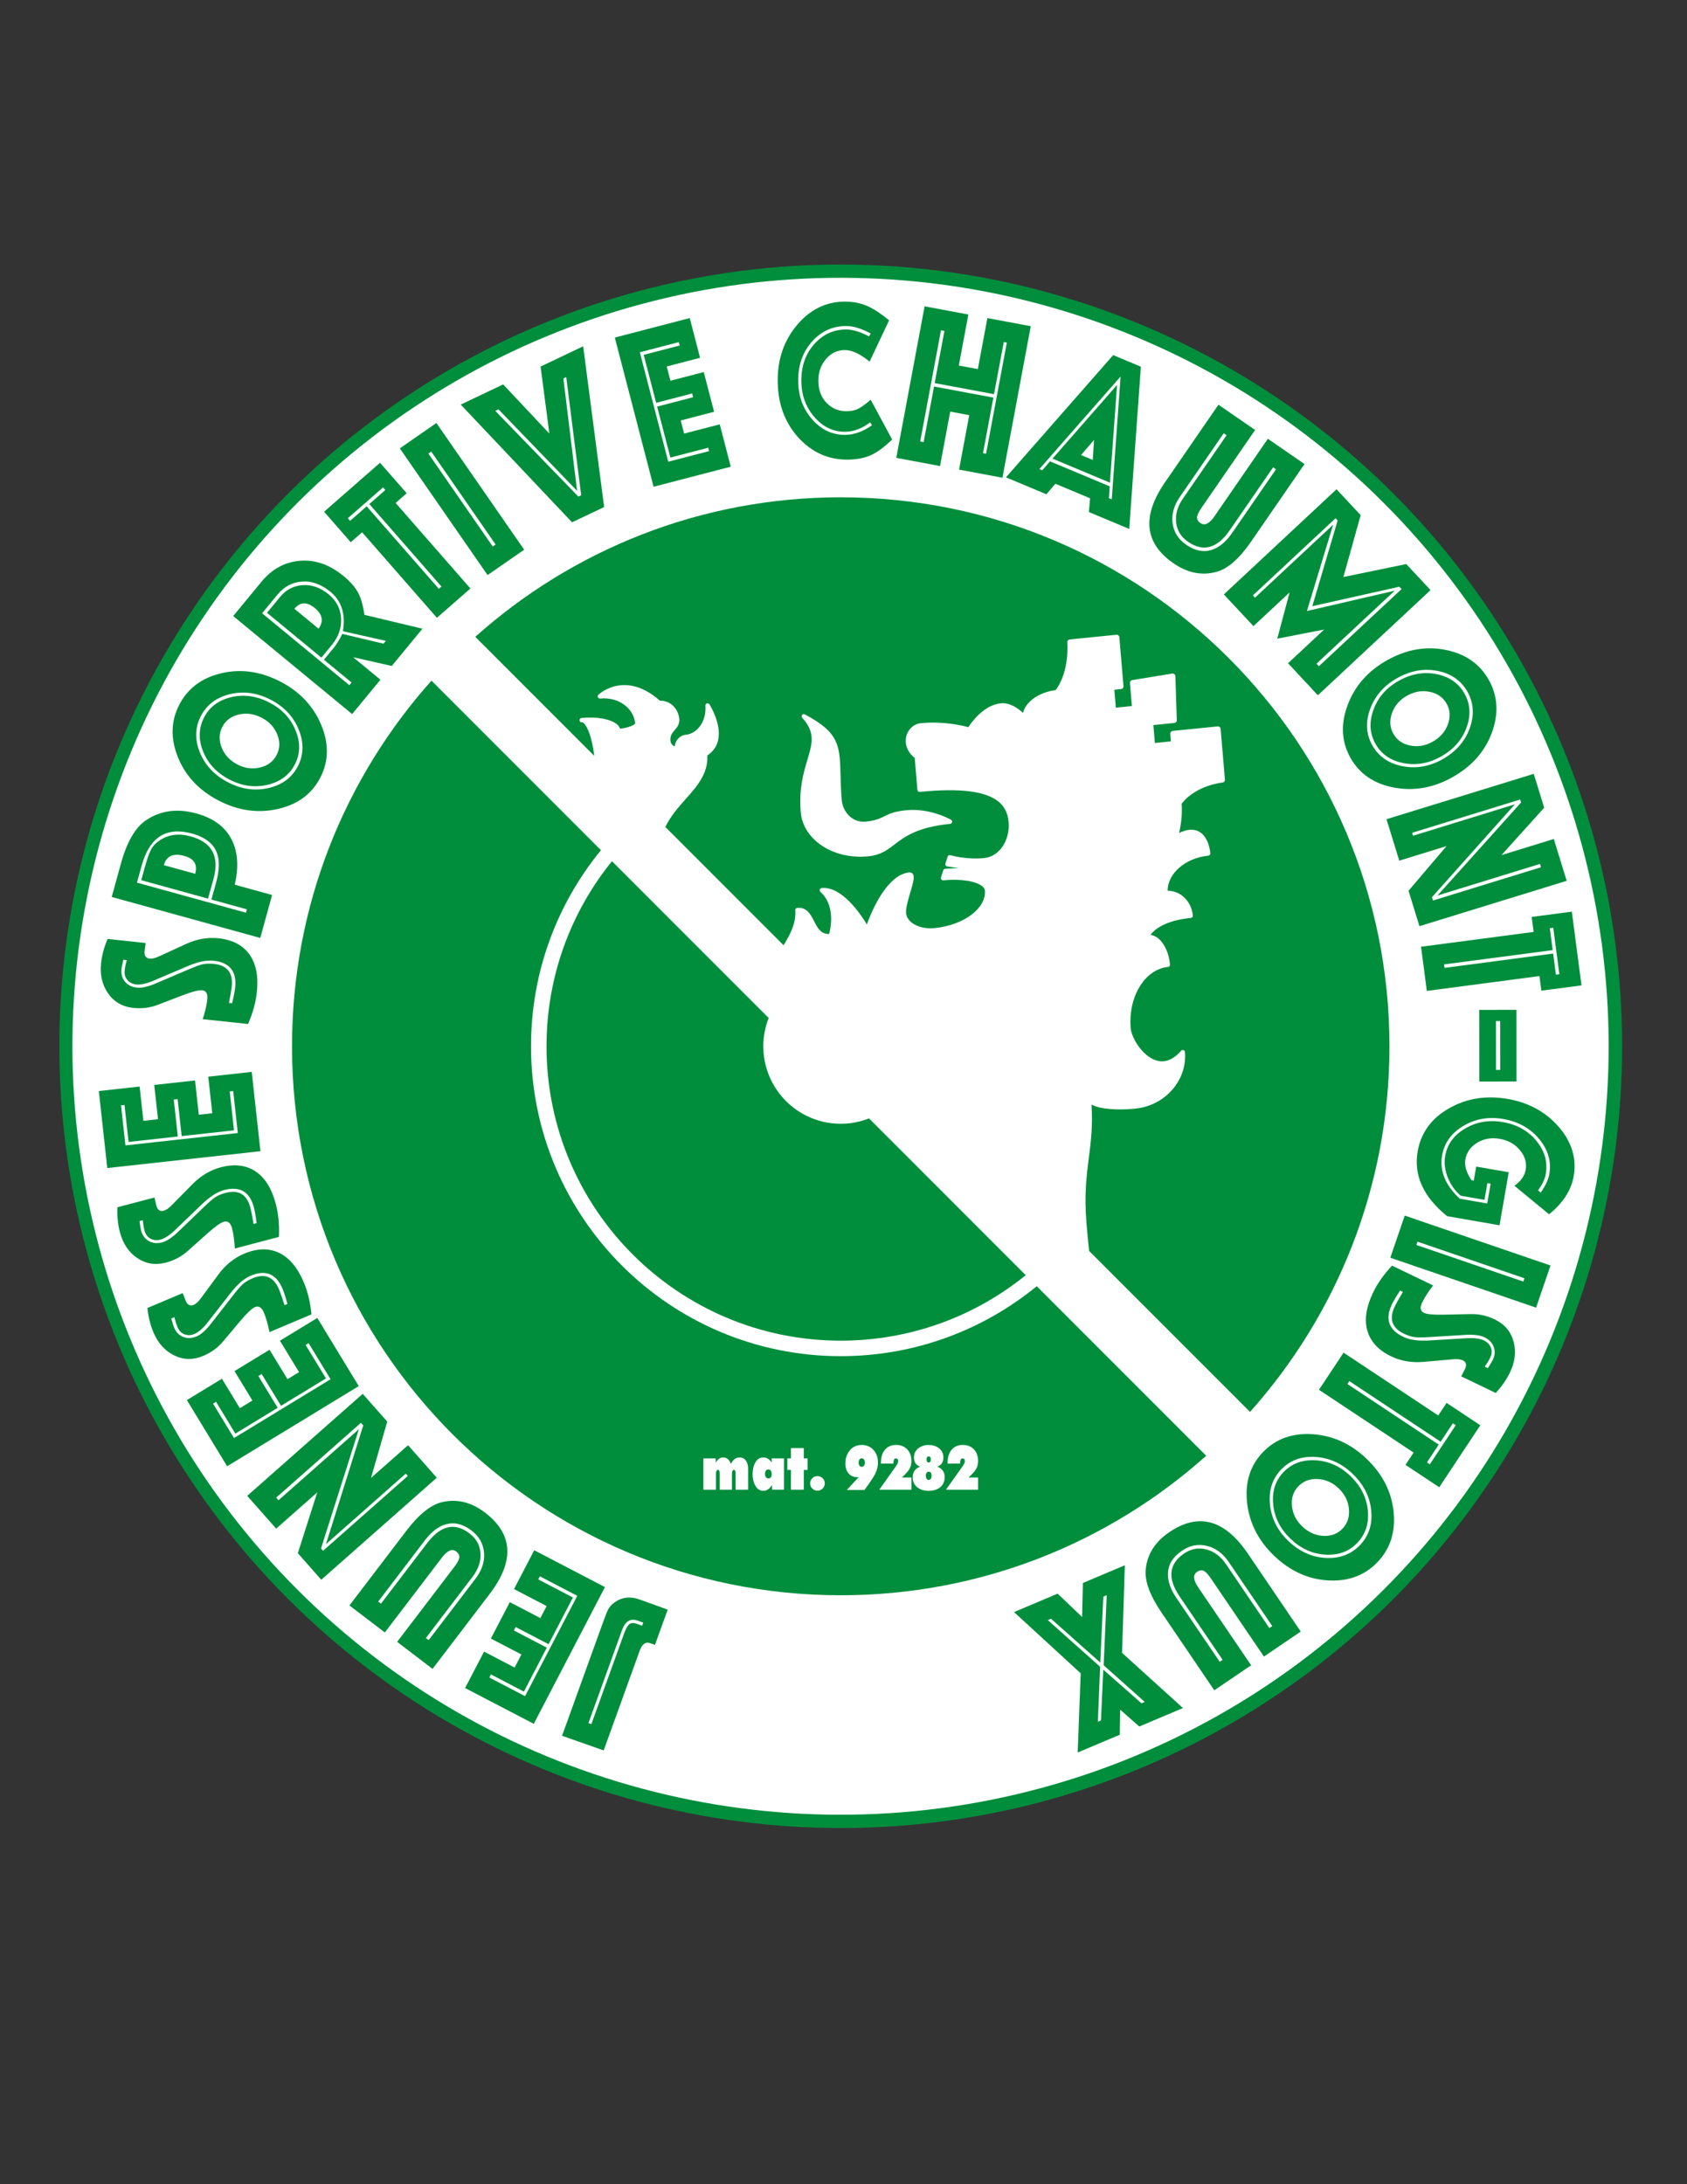 <?xml version="1.0" encoding="iso-8859-1"?>
<!-- Generator: Adobe Illustrator 24.0.1, SVG Export Plug-In . SVG Version: 6.00 Build 0)  -->
<svg version="1.1" id="Layer_1" xmlns="http://www.w3.org/2000/svg" xmlns:xlink="http://www.w3.org/1999/xlink" x="0px" y="0px"
	 viewBox="0 0 612 792" style="enable-background:new 0 0 612 792;" xml:space="preserve">
<rect x="0" y="0" width="612" height="792" fill="#333333" stroke="none"/>
<circle style="fill:#008E3C;" cx="305" cy="379.39" r="283.465"/>
<ellipse transform="matrix(0.707 -0.707 0.707 0.707 -178.937 326.788)" style="fill:#FFFFFF;" cx="305" cy="379.39" rx="278.687" ry="278.687"/>
<path style="fill:#008E3C;" d="M232.041,579.986l10.18,3.677l-4.619,12.788l-1.696-0.613c-1.686-0.609-2.961,0.276-3.822,2.66
	l-13.08,36.213l-15.107-5.308l14.247-39.439c1.218-3.375,2-5.409,2.341-6.102c0.571-1.128,1.386-2.073,2.445-2.835
	C225.651,579.123,228.689,578.776,232.041,579.986z M231.02,588.807l1.923,0.695l0.407-1.127l-1.95-0.704
	c-2.662-0.963-4.579,0.177-5.75,3.419l-12.177,33.71l1.057,0.382l11.847-32.797c0.643-1.78,1.27-2.911,1.882-3.396
	C228.899,588.432,229.818,588.373,231.02,588.807z"/>
<path style="fill:#008E3C;" d="M219.461,575.491l-25.824,49.576l-24.913-12.978l6.878-13.203l11.087,5.774l2.465-4.733
	l-11.086-5.774l6.878-13.203l11.086,5.775l2.27-4.359l-11.833-6.164l7.332-14.076L219.461,575.491z M177.519,608.278l12.955,6.748
	l18.946-36.372l-13.577-7.073l-0.584,1.122l12.581,6.554l-8.824,16.94l-11.958-6.229l-0.649,1.246l11.958,6.229l-8.305,15.944
	l-11.958-6.229L177.519,608.278z"/>
<path style="fill:#008E3C;" d="M177.64,577.976l-20.724,27.166l-12.842-9.796l20.727-27.17c1.069-1.403,1.669-2.476,1.795-3.215
	c0.186-0.888-0.174-1.676-1.074-2.363c-1.488-1.135-3.218-0.412-5.188,2.17l-20.727,27.17l-12.842-9.795l20.724-27.167
	c4.512-5.915,8.819-9.351,12.916-10.308c5.396-1.256,10.584,0.02,15.569,3.822C186.155,556.257,186.71,566.084,177.64,577.976z
	 M171.49,571.678l-16.983,22.264l1.005,0.767l17.001-22.286c2.292-3.004,3.32-6.104,3.087-9.299
	c-0.239-3.299-1.77-6.023-4.593-8.176c-3.03-2.313-6.063-3.068-9.098-2.268c-2.754,0.724-5.324,2.646-7.71,5.772l-17,22.287
	l1.005,0.767l16.774-21.99c4.888-6.408,10.004-7.574,15.343-3.501c2.473,1.886,3.8,4.292,3.982,7.222S173.549,568.98,171.49,571.678
	z"/>
<path style="fill:#008E3C;" d="M148.042,524.038l10.411,11.792l-41.904,36.997l-8.504-9.632l7.044-22.054l-14.9,13.154
	l-10.504-11.897l41.904-36.996l8.895,10.076l-5.888,20.43L148.042,524.038z M116.459,561.477l0.743,0.842l30.744-27.143
	l-0.743-0.842l-28.957,25.586l13.525-43.064l-0.836-0.946l-30.744,27.143l0.837,0.947l29.179-25.773L116.459,561.477z"/>
<path style="fill:#008E3C;" d="M130.147,502.608l-47.75,29.062l-14.604-23.995l12.718-7.74l6.499,10.679l4.559-2.775l-6.499-10.678
	l12.718-7.74l6.499,10.678l4.199-2.556l-6.938-11.397l13.558-8.252L130.147,502.608z M77.292,508.965l7.595,12.478l35.032-21.322
	l-7.96-13.077l-1.079,0.657l7.375,12.117l-16.316,9.932l-7.011-11.519l-1.199,0.73l7.01,11.518l-15.356,9.348l-7.011-11.519
	L77.292,508.965z"/>
<path style="fill:#008E3C;" d="M112.992,476.597l-15.231,6.433c-0.578-2.887-1.256-5.247-2.029-7.081
	c-0.8-1.893-1.882-2.55-3.249-1.973c-1.13,0.478-2.932,2.19-5.409,5.133l-6.184,7.348c-1.906,2.254-4.298,3.987-7.172,5.201
	c-3.651,1.541-7.181,1.471-10.583-0.212c-3.331-1.643-5.827-4.429-7.487-8.361c-1.118-2.648-1.842-5.581-2.175-8.796l12.803-5.406
	c0.325,0.771,0.688,1.691,1.084,2.766c0.65,1.54,1.625,2.036,2.919,1.49c0.825-0.349,1.704-1.16,2.636-2.436l6.352-8.611
	c2.563-3.464,5.656-5.961,9.283-7.493c4.686-1.978,8.898-2.09,12.637-0.333c3.738,1.757,6.748,5.336,9.027,10.733
	C111.653,468.41,112.579,472.279,112.992,476.597z M91.571,463.536c4.506-1.902,7.724-0.569,9.652,4
	c0.506,1.198,1.173,3.103,1.997,5.717l1.058-0.447c-0.669-2.442-1.267-4.279-1.789-5.517c-2.289-5.422-6.146-6.988-11.569-4.697
	c-2.381,1.005-4.798,3.085-7.245,6.236l-8.142,10.432c-1.801,2.314-3.457,3.79-4.968,4.428c-1.249,0.527-2.449,0.579-3.6,0.156
	c-1.151-0.425-2-1.276-2.543-2.563c-0.49-1.162-0.866-2.386-1.132-3.669l-1.177,0.497c0.537,1.803,0.89,2.902,1.059,3.303
	c0.677,1.602,1.743,2.71,3.196,3.321c1.526,0.653,3.187,0.602,4.979-0.157c1.629-0.688,3.44-2.321,5.434-4.907l7.869-10.102
	c1.425-1.825,2.52-3.088,3.279-3.787C88.895,464.902,90.107,464.154,91.571,463.536z"/>
<path style="fill:#008E3C;" d="M101.178,448.517l-15.991,4.199c-0.161-2.939-0.496-5.372-1.002-7.296
	c-0.521-1.987-1.5-2.793-2.935-2.416c-1.187,0.313-3.214,1.75-6.085,4.311l-7.166,6.393c-2.208,1.959-4.821,3.335-7.84,4.128
	c-3.833,1.006-7.316,0.435-10.445-1.716c-3.063-2.101-5.137-5.213-6.221-9.341c-0.73-2.781-1.029-5.786-0.902-9.017l13.442-3.53
	c0.213,0.81,0.44,1.772,0.68,2.892c0.425,1.618,1.318,2.247,2.677,1.891c0.866-0.227,1.852-0.905,2.955-2.034l7.513-7.62
	c3.03-3.065,6.447-5.096,10.255-6.097c4.92-1.292,9.105-0.802,12.556,1.468c3.45,2.271,5.921,6.241,7.408,11.909
	C101.018,440.223,101.383,444.184,101.178,448.517z M81.833,432.541c4.731-1.242,7.727,0.535,8.985,5.333
	c0.331,1.258,0.719,3.238,1.163,5.942l1.111-0.292c-0.315-2.513-0.645-4.415-0.986-5.715c-1.495-5.692-5.089-7.791-10.783-6.296
	c-2.501,0.656-5.188,2.371-8.059,5.143l-9.544,9.167c-2.111,2.034-3.961,3.26-5.547,3.676c-1.312,0.345-2.506,0.225-3.586-0.358
	c-1.078-0.583-1.797-1.548-2.151-2.897c-0.32-1.221-0.519-2.483-0.599-3.793l-1.235,0.325c0.275,1.86,0.468,2.998,0.578,3.419
	c0.441,1.683,1.34,2.932,2.691,3.742c1.418,0.865,3.067,1.048,4.95,0.555c1.711-0.45,3.736-1.81,6.077-4.085l9.227-8.881
	c1.67-1.603,2.933-2.698,3.784-3.282C78.989,433.513,80.297,432.944,81.833,432.541z"/>
<path style="fill:#008E3C;" d="M94.483,417.431l-55.564,6.107l-3.069-27.922l14.799-1.628l1.366,12.426l5.305-0.583l-1.366-12.425
	l14.799-1.626l1.365,12.424l4.887-0.536l-1.458-13.263l15.776-1.734L94.483,417.431z M43.909,400.806l1.596,14.52l40.766-4.48
	l-1.673-15.218l-1.256,0.138l1.55,14.102l-18.987,2.086l-1.473-13.402l-1.396,0.153l1.473,13.402l-17.87,1.964l-1.473-13.401
	L43.909,400.806z"/>
<path style="fill:#008E3C;" d="M89.988,371.307l-16.44-1.747c0.893-2.805,1.442-5.199,1.652-7.178
	c0.218-2.043-0.412-3.143-1.887-3.3c-1.22-0.129-3.626,0.496-7.22,1.872l-8.967,3.434c-2.76,1.049-5.691,1.407-8.795,1.077
	c-3.94-0.419-6.994-2.188-9.156-5.31c-2.119-3.05-2.954-6.696-2.502-10.941c0.304-2.858,1.09-5.773,2.355-8.749l13.82,1.47
	c-0.089,0.831-0.218,1.813-0.391,2.944c-0.177,1.663,0.436,2.568,1.831,2.718c0.891,0.094,2.054-0.19,3.486-0.855l9.726-4.458
	c3.92-1.79,7.836-2.478,11.75-2.061c5.059,0.538,8.798,2.48,11.219,5.827c2.42,3.347,3.32,7.935,2.701,13.763
	C92.781,363.496,91.719,367.329,89.988,371.307z M77.571,349.507c4.864,0.518,7.032,3.241,6.509,8.174
	c-0.138,1.294-0.478,3.283-1.021,5.969l1.142,0.121c0.598-2.461,0.965-4.358,1.106-5.692c0.622-5.854-1.993-9.091-7.848-9.713
	c-2.571-0.273-5.692,0.377-9.359,1.949l-12.176,5.185c-2.695,1.152-4.858,1.642-6.489,1.469c-1.349-0.144-2.424-0.679-3.226-1.607
	c-0.802-0.928-1.131-2.085-0.983-3.473c0.133-1.254,0.396-2.507,0.785-3.758l-1.27-0.136c-0.403,1.838-0.627,2.97-0.673,3.402
	c-0.184,1.73,0.212,3.216,1.188,4.454c1.02,1.311,2.497,2.068,4.433,2.273c1.759,0.188,4.135-0.365,7.13-1.662l11.776-5.029
	c2.132-0.907,3.7-1.482,4.704-1.727C74.567,349.406,75.991,349.339,77.571,349.507z"/>
<path style="fill:#008E3C;" d="M98.71,324.538l-4.295,15.57l-53.886-14.865l3.346-12.13c2.174-7.879,5.233-13.126,9.177-15.745
	c5.254-3.499,11.332-4.299,18.235-2.395c6.311,1.74,10.615,5.009,12.913,9.8c2.102,4.353,2.427,9.697,0.971,16.03L98.71,324.538z
	 M89.219,330.953l0.336-1.218l-12.862-3.549l1.673-6.061c1.27-4.606,1.347-8.302,0.232-11.089c-1.307-3.243-4.277-5.505-8.915-6.784
	c-9.346-2.579-15.445,1.295-18.294,11.619l-1.703,6.175L89.219,330.953z M75.475,325.85l-24.235-6.685l1.277-4.629
	c0.867-3.148,1.649-5.357,2.346-6.624c0.647-1.191,1.64-2.23,2.973-3.118c3.216-2.209,6.998-2.714,11.346-1.515
	c7.757,2.141,10.514,7.271,8.273,15.396L75.475,325.85z M70.819,316.845c0.922-3.339-0.382-5.496-3.915-6.472
	c-4.049-1.117-6.537-0.004-7.458,3.334L70.819,316.845z"/>
<path style="fill:#008E3C;" d="M65.038,255.534c3.075-5.947,8.17-9.754,15.282-11.421c7.113-1.663,14.239-0.652,21.377,3.038
	c7.026,3.633,11.966,8.858,14.821,15.677c2.858,6.821,2.747,13.204-0.328,19.151c-3.075,5.95-8.216,9.737-15.426,11.364
	c-7.208,1.629-14.335,0.62-21.384-3.024c-7.14-3.69-12.08-8.928-14.825-15.713C61.813,267.822,61.973,261.465,65.038,255.534z
	 M82.776,283.695c4.832,2.498,9.72,3.179,14.664,2.039c4.943-1.137,8.482-3.772,10.618-7.904c2.126-4.111,2.232-8.527,0.317-13.248
	c-1.915-4.721-5.288-8.332-10.12-10.83c-4.943-2.556-9.879-3.24-14.805-2.057c-4.923,1.186-8.449,3.834-10.575,7.945
	c-2.137,4.133-2.256,8.535-0.36,13.209C74.411,277.525,77.832,281.139,82.776,283.695z M74.036,260.149
	c1.977-3.823,5.266-6.275,9.867-7.359c4.602-1.083,9.215-0.43,13.839,1.961c4.532,2.343,7.697,5.711,9.498,10.103
	c1.8,4.395,1.71,8.501-0.267,12.324c-1.986,3.842-5.295,6.309-9.93,7.398c-4.636,1.092-9.218,0.465-13.75-1.879
	c-4.624-2.39-7.822-5.78-9.595-10.17C71.928,268.138,72.04,264.011,74.036,260.149z M100.362,273.757
	c1.211-2.344,1.282-4.831,0.208-7.467c-1.072-2.635-2.95-4.646-5.634-6.032c-2.771-1.434-5.546-1.82-8.322-1.163
	c-2.775,0.657-4.764,2.147-5.965,4.471c-1.212,2.346-1.289,4.851-0.231,7.515c1.06,2.664,2.975,4.712,5.747,6.145
	c2.66,1.376,5.387,1.733,8.177,1.071C97.135,277.635,99.14,276.122,100.362,273.757z"/>
<path style="fill:#008E3C;" d="M138.015,246.467l-10.271,12.465l-43.142-35.545l10.271-12.465c3.67-4.455,8.162-6.967,13.475-7.54
	c5.695-0.591,11.151,1.26,16.364,5.556c2.47,2.034,4.262,4.128,5.373,6.278c0.932,1.89,1.642,4.467,2.137,7.733l21.033,5.021
	l-11.135,13.515l-14.005-3.174L138.015,246.467z M100.618,215.654l-5.537,6.721l31.651,26.079l0.804-0.976l-10.023-8.259
	l3.707-4.498c0.892-1.083,1.88-2.703,2.96-4.863l14.95,3.549l0.844-1.025l-15.572-3.5c1.031-6.187-0.474-10.945-4.513-14.273
	c-3.389-2.793-6.903-4.028-10.541-3.707C105.904,211.189,102.993,212.771,100.618,215.654z M120.422,233.806l-3.833,4.652
	L96.86,222.203l4.733-5.745c2.129-2.584,4.799-4.005,8.005-4.266c3.389-0.279,6.618,0.847,9.688,3.375
	c2.774,2.285,4.253,5.171,4.441,8.657C123.913,227.711,122.813,230.904,120.422,233.806z M115.577,227.979
	c1.887-2.69,1.441-5.183-1.339-7.473c-2.876-2.369-5.358-2.29-7.441,0.238L115.577,227.979z"/>
<path style="fill:#008E3C;" d="M170.654,213.388l-12.156,10.635l-27.133-31.016l-4.123,3.606l-9.672-11.057l20.296-17.755
	l9.673,11.056l-4.018,3.515L170.654,213.388z M138.962,176.733l-12.79,11.188l0.826,0.945l6.025-5.271l26.176,29.923l0.951-0.833
	l-26.176-29.922l5.814-5.086L138.962,176.733z"/>
<path style="fill:#008E3C;" d="M190.154,199.327l-13.275,9.2l-31.841-45.944l13.275-9.2L190.154,199.327z M155.396,164.461
	l23.36,33.708l1.039-0.72l-23.361-33.708L155.396,164.461z"/>
<path style="fill:#008E3C;" d="M207.524,189.396l-40.383-42.687l15.387-7.323l16.618,17.675l0.119-0.057l-3.151-24.086l15.444-7.352
	l7.609,58.287L207.524,189.396z M209.355,177.977l-28.523-29.539l-1.149,0.547l30.124,31.081l1.032-0.491l-5.425-42.839
	l-1.032,0.492L209.355,177.977z"/>
<path style="fill:#008E3C;" d="M237.096,176.5l-14.058-54.103l27.186-7.064l3.744,14.409l-12.098,3.144l1.342,5.166l12.099-3.144
	l3.744,14.409l-12.099,3.144l1.236,4.757l12.914-3.355l3.991,15.361L237.096,176.5z M246.252,124.057l-14.138,3.673l10.314,39.693
	l14.816-3.85l-0.317-1.224l-13.73,3.567l-4.804-18.487l13.05-3.391l-0.354-1.359l-13.05,3.391l-4.521-17.4l13.05-3.391
	L246.252,124.057z"/>
<path style="fill:#008E3C;" d="M315.866,144.947l7.788,14.437c-2.815,2.684-5.282,4.518-7.397,5.509
	c-2.396,1.146-5.284,1.737-8.668,1.77c-6.983,0.067-12.919-2.543-17.808-7.837c-5.021-5.447-7.57-12.296-7.65-20.549
	c-0.077-7.946,2.242-14.734,6.959-20.363c4.716-5.629,10.458-8.479,17.226-8.545c3.079-0.029,5.894,0.518,8.441,1.644
	c2.199,0.975,4.797,2.688,7.793,5.136l-7.077,14.978c-3.449-2.824-6.47-4.226-9.064-4.2c-2.66,0.025-4.921,1.123-6.782,3.292
	c-1.864,2.169-2.78,4.826-2.749,7.974c0.032,3.326,1.081,6.018,3.15,8.069c1.957,1.928,4.352,2.877,7.185,2.85
	c1.545-0.016,2.899-0.301,4.061-0.858C312.434,147.693,313.964,146.592,315.866,144.947z M289.574,138.191
	c0.053,5.455,1.739,10.08,5.061,13.871c3.32,3.792,7.309,5.665,11.965,5.62c3.264-0.032,6.505-1.187,9.725-3.47l-0.63-1.083
	c-2.972,2.257-5.996,3.398-9.074,3.429c-4.337,0.042-8.063-1.734-11.177-5.334c-3.116-3.597-4.697-7.934-4.746-13.012
	c-0.053-5.411,1.519-9.901,4.717-13.471c3.087-3.467,6.896-5.222,11.431-5.266c2.449-0.024,5.256,0.813,8.417,2.51l0.609-1.063
	c-3.434-1.833-6.434-2.736-9.001-2.711c-4.874,0.048-8.969,1.924-12.281,5.625C291.19,127.672,289.518,132.455,289.574,138.191z"/>
<path style="fill:#008E3C;" d="M341.02,168.993l-15.876-2.969l10.274-54.946l15.878,2.969l-3.46,18.499l6.903,1.291l3.459-18.499
	l15.738,2.943l-10.274,54.946l-15.739-2.943l3.692-19.742l-6.903-1.291L341.02,168.993z M342.609,119.996l-1.242-0.232
	l-7.538,40.312l1.242,0.232l3.77-20.155l21.537,4.026l-3.77,20.157l1.103,0.206l7.54-40.312l-1.106-0.207l-3.536,18.914
	l-21.537-4.027L342.609,119.996z"/>
<path style="fill:#008E3C;" d="M379.601,179.223l-14.665-6.136l38.89-44.324l10.057,4.208l-4.227,58.825l-14.635-6.123l0.428-4.997
	l-12.588-5.267L379.601,179.223z M403.313,181.073l3.206-44.541l-29.467,33.556l1.056,0.441l2.807-3.24l21.652,9.058l-0.279,4.299
	L403.313,181.073z M402.663,175.017l-20.841-8.719l23.422-26.719L402.663,175.017z M396.417,166.77l0.483-7.245l-4.73,5.469
	L396.417,166.77z"/>
<path style="fill:#008E3C;" d="M422.634,174.88l19.393-28.133l13.298,9.166l-19.393,28.137c-1.002,1.453-1.55,2.553-1.64,3.298
	c-0.143,0.896,0.255,1.665,1.186,2.308c1.542,1.063,3.234,0.258,5.078-2.417l19.393-28.136l13.299,9.166l-19.392,28.133
	c-4.222,6.125-8.358,9.764-12.405,10.917c-5.328,1.514-10.572,0.489-15.735-3.068C415.174,196.982,414.146,187.193,422.634,174.88z
	 M429.079,180.873l15.892-23.056l-1.04-0.717l-15.909,23.079c-2.144,3.111-3.021,6.257-2.635,9.437
	c0.397,3.283,2.059,5.932,4.979,7.945c3.14,2.163,6.205,2.773,9.197,1.827c2.716-0.854,5.191-2.899,7.423-6.137l15.908-23.079
	l-1.04-0.718l-15.696,22.773c-4.575,6.637-9.629,8.047-15.156,4.235c-2.562-1.765-4.003-4.104-4.327-7.022
	C426.352,186.523,427.153,183.667,429.079,180.873z"/>
<path style="fill:#008E3C;" d="M454.714,227.043l-10.732-11.502l40.874-38.132l8.761,9.391l-6.263,22.424l22.805-4.692l8.805,9.439
	l-40.873,38.132l-10.827-11.605l13.115-12.234l-17.021,3.319l4.471-16.773L454.714,227.043z M485.258,188.752l-0.767-0.821
	l-29.987,27.976l0.766,0.821l28.357-26.476l-9.506,31.301l31.84-7.36l-28.366,26.464l0.861,0.924l29.988-27.976l-0.804-0.861
	l-31.575,7.065L485.258,188.752z"/>
<path style="fill:#008E3C;" d="M540.055,246.471c3.3,5.825,3.702,12.173,1.211,19.039c-2.494,6.866-7.235,12.281-14.228,16.241
	c-6.882,3.898-13.958,5.178-21.229,3.844c-7.273-1.336-12.559-4.917-15.858-10.743c-3.301-5.827-3.663-12.202-1.084-19.129
	c2.575-6.927,7.315-12.343,14.22-16.254c6.993-3.962,14.079-5.236,21.261-3.826C531.527,237.054,536.765,240.662,540.055,246.471z
	 M506.778,245.933c-4.733,2.681-7.976,6.401-9.724,11.165c-1.75,4.762-1.478,9.165,0.815,13.213
	c2.281,4.026,5.921,6.53,10.921,7.507c4.999,0.977,9.866,0.125,14.6-2.556c4.844-2.743,8.113-6.503,9.815-11.274
	c1.698-4.771,1.407-9.171-0.874-13.198c-2.292-4.048-5.914-6.554-10.862-7.52C516.517,242.3,511.621,243.189,506.778,245.933z
	 M531.272,251.483c2.121,3.744,2.377,7.839,0.77,12.285c-1.608,4.444-4.677,7.951-9.206,10.517
	c-4.439,2.515-8.99,3.324-13.652,2.432c-4.663-0.895-8.053-3.215-10.174-6.959c-2.132-3.764-2.39-7.883-0.769-12.359
	c1.619-4.479,4.649-7.973,9.089-10.487c4.528-2.566,9.116-3.392,13.761-2.476C525.736,245.351,529.13,247.7,531.272,251.483z
	 M505.488,266.091c1.3,2.295,3.345,3.715,6.138,4.256c2.794,0.542,5.504,0.067,8.132-1.42c2.715-1.539,4.555-3.65,5.521-6.334
	c0.967-2.685,0.807-5.163-0.482-7.439c-1.302-2.297-3.357-3.73-6.167-4.3c-2.81-0.57-5.571-0.085-8.286,1.453
	c-2.607,1.476-4.396,3.564-5.366,6.263C504.005,261.268,504.176,263.774,505.488,266.091z"/>
<path style="fill:#008E3C;" d="M507.616,312.081l-4.63-15.034l53.424-16.45l3.781,12.279l-15.503,17.194l18.996-5.85l4.67,15.168
	l-53.423,16.45l-3.956-12.846l13.781-16.19L507.616,312.081z M551.816,290.975l-0.33-1.073l-39.195,12.068l0.33,1.074l36.927-11.386
	l-30.066,33.668l0.372,1.208l39.195-12.069l-0.372-1.208l-37.203,11.466L551.816,290.975z"/>
<path style="fill:#008E3C;" d="M517.617,359.308l-2.107-16.015l40.857-5.376l-0.716-5.431l14.565-1.917l3.518,26.736l-14.563,1.917
	l-0.697-5.292L517.617,359.308z M565.695,353.264l-2.218-16.849l-1.244,0.163l1.044,7.938l-39.416,5.186l0.165,1.253l39.416-5.186
	l1.008,7.659L565.695,353.264z"/>
<path style="fill:#008E3C;" d="M536.643,366.185l13.483-0.011l0.021,25.982l-13.482,0.011L536.643,366.185z M542.7,387.949
	l1.545-0.001l-0.015-17.697l-1.545,0.002L542.7,387.949z"/>
<path style="fill:#008E3C;" d="M534.637,428.127l0.892-5.12l11.806,2.054l-3.347,19.234l-19.012-3.309
	c-8.63-6.985-12.19-14.815-10.682-23.489c1.172-6.732,4.946-11.926,11.329-15.582c6.381-3.656,13.498-4.799,21.353-3.432
	c7.553,1.314,13.678,4.645,18.375,9.997c4.825,5.504,6.673,11.515,5.539,18.03c-0.885,5.085-3.862,9.683-8.935,13.798
	l-12.553-10.347c2.333-1.652,3.691-3.583,4.075-5.792c0.444-2.556-0.253-4.931-2.091-7.131c-1.841-2.2-4.271-3.564-7.297-4.09
	c-3.026-0.526-5.749-0.064-8.17,1.387c-2.423,1.45-3.863,3.489-4.319,6.114c-0.381,2.192,0.347,4.68,2.184,7.461L534.637,428.127z
	 M545.185,406.867c5.23,0.909,9.34,3.242,12.331,6.997c2.908,3.629,3.993,7.568,3.254,11.818c-0.335,1.923-1.269,3.894-2.803,5.917
	l0.958,0.859c1.733-2.502,2.772-4.738,3.116-6.71c0.799-4.588-0.424-8.831-3.666-12.728c-3.242-3.898-7.565-6.315-12.965-7.256
	c-5.325-0.926-10.166-0.1-14.522,2.483c-4.356,2.58-6.931,6.147-7.723,10.698c-0.975,5.602,1.153,10.836,6.383,15.707l9.971,1.734
	l1.252-7.195l-1.179-0.204l-1.059,6.088l-8.606-1.497c-2.066-1.748-3.63-3.924-4.687-6.532c-1.095-2.7-1.416-5.334-0.971-7.897
	c0.737-4.233,3.162-7.554,7.278-9.965C535.663,406.774,540.208,406.001,545.185,406.867z"/>
<path style="fill:#008E3C;" d="M504.368,456.061l5.228-15.281l52.889,18.097l-5.23,15.282L504.368,456.061z M553.032,463.51
	l-38.802-13.276l-0.41,1.195l38.803,13.277L553.032,463.51z"/>
<path style="fill:#008E3C;" d="M504.988,458.925l14.896,7.173c-1.782,2.343-3.106,4.412-3.97,6.205
	c-0.891,1.851-0.668,3.098,0.669,3.741c1.105,0.532,3.581,0.753,7.428,0.664l9.601-0.22c2.951-0.06,5.833,0.587,8.645,1.941
	c3.571,1.719,5.853,4.413,6.839,8.079c0.971,3.585,0.53,7.3-1.321,11.145c-1.247,2.591-2.968,5.071-5.159,7.448l-12.522-6.029
	c0.363-0.753,0.815-1.634,1.357-2.642c0.726-1.507,0.453-2.566-0.811-3.175c-0.807-0.389-1.997-0.512-3.569-0.367l-10.66,0.929
	c-4.294,0.369-8.212-0.301-11.76-2.008c-4.583-2.208-7.452-5.294-8.606-9.26c-1.154-3.966-0.46-8.591,2.082-13.869
	C499.731,465.343,502.021,462.09,504.988,458.925z M509.353,483.631c-4.406-2.122-5.533-5.418-3.382-9.886
	c0.564-1.173,1.553-2.933,2.969-5.278l-1.035-0.499c-1.389,2.118-2.372,3.78-2.955,4.991c-2.554,5.303-1.18,9.23,4.126,11.785
	c2.329,1.121,5.487,1.559,9.47,1.31l13.21-0.79c2.926-0.18,5.128,0.088,6.605,0.799c1.222,0.588,2.054,1.453,2.497,2.598
	c0.443,1.143,0.365,2.343-0.24,3.601c-0.548,1.138-1.217,2.228-2.004,3.276l1.15,0.554c0.997-1.595,1.589-2.586,1.777-2.978
	c0.755-1.568,0.882-3.1,0.379-4.595c-0.52-1.577-1.656-2.788-3.411-3.632c-1.593-0.768-4.017-1.046-7.274-0.831l-12.781,0.777
	c-2.313,0.139-3.982,0.152-5.01,0.045C512.149,484.735,510.786,484.319,509.353,483.631z"/>
<path style="fill:#008E3C;" d="M478.484,503.939l8.928-13.46l34.342,22.778l3.027-4.565l12.242,8.12l-14.906,22.473l-12.241-8.12
	l2.949-4.448L478.484,503.939z M518.709,530.957l9.393-14.162l-1.046-0.693l-4.425,6.672l-33.131-21.976l-0.699,1.054l33.131,21.975
	l-4.27,6.438L518.709,530.957z"/>
<path style="fill:#008E3C;" d="M499.685,566.461c-4.639,4.827-10.606,7.027-17.899,6.602c-7.292-0.428-13.836-3.423-19.63-8.992
	c-5.702-5.481-8.951-11.897-9.75-19.244c-0.799-7.352,1.122-13.44,5.762-18.268c4.642-4.829,10.646-6.998,18.021-6.507
	c7.373,0.488,13.92,3.482,19.641,8.982c5.794,5.569,9.041,11.995,9.742,19.281C506.272,555.598,504.311,561.647,499.685,566.461z
	 M490.69,534.418c-3.922-3.768-8.414-5.813-13.479-6.127c-5.063-0.315-9.204,1.204-12.429,4.559
	c-3.206,3.336-4.564,7.54-4.072,12.61c0.494,5.07,2.699,9.491,6.622,13.262c4.013,3.857,8.55,5.916,13.608,6.182
	c5.058,0.265,9.19-1.272,12.398-4.608c3.225-3.355,4.592-7.541,4.104-12.561C496.955,542.713,494.703,538.275,490.69,534.418z
	 M492.371,559.477c-2.98,3.104-6.831,4.518-11.553,4.249c-4.718-0.271-8.956-2.209-12.708-5.817
	c-3.68-3.535-5.756-7.664-6.232-12.387c-0.476-4.725,0.778-8.636,3.761-11.738c2.997-3.118,6.871-4.543,11.624-4.27
	c4.755,0.273,8.97,2.177,12.647,5.712c3.754,3.607,5.855,7.768,6.306,12.479C496.666,552.419,495.385,556.343,492.371,559.477z
	 M471.005,538.943c-1.828,1.902-2.604,4.268-2.324,7.1c0.279,2.831,1.508,5.293,3.684,7.386c2.25,2.162,4.8,3.322,7.648,3.481
	c2.849,0.159,5.179-0.703,6.991-2.59c1.829-1.902,2.615-4.282,2.359-7.138c-0.259-2.854-1.512-5.363-3.762-7.526
	c-2.159-2.075-4.671-3.192-7.535-3.352C475.201,536.144,472.849,537.024,471.005,538.943z"/>
<path style="fill:#008E3C;" d="M452.684,563.34l19.196,28.267l-13.361,9.074l-19.198-28.27c-0.992-1.461-1.818-2.368-2.48-2.723
	c-0.783-0.457-1.645-0.366-2.581,0.271c-1.549,1.051-1.411,2.921,0.413,5.607l19.199,28.271l-13.361,9.073l-19.197-28.267
	c-4.179-6.154-6.072-11.328-5.68-15.518c0.519-5.515,3.372-10.031,8.56-13.555C434.785,548.379,444.282,550.968,452.684,563.34z
	 M444.763,567.176l15.732,23.165l1.046-0.711l-15.748-23.188c-2.123-3.126-4.737-5.083-7.843-5.874
	c-3.203-0.82-6.272-0.23-9.209,1.763c-3.153,2.143-4.832,4.779-5.034,7.91c-0.188,2.841,0.821,5.89,3.03,9.143l15.748,23.188
	l1.046-0.71l-15.538-22.88c-4.528-6.668-4.013-11.889,1.543-15.662c2.571-1.747,5.275-2.243,8.111-1.488
	C440.484,562.587,442.856,564.369,444.763,567.176z"/>
<path style="fill:#008E3C;" d="M392.848,573.995l15.217-6.426l-1.008,31.767l22.092,20.009l-15.848,6.692l-6.935-6.099l-0.134,9.083
	l-15.276,6.45l1.092-28.716l-24.19-22.208l15.818-6.679l8.89,8.461L392.848,573.995z M415.277,617.122l-14.896-13.289l1.107-25.406
	l-1.233,0.521l-1.103,23.901L381.28,586.96l-1.173,0.495l18.98,16.925l-0.803,19.917l1.111-0.47l0.845-18.393l13.862,12.183
	L415.277,617.122z"/>
<path style="fill:#008E3C;" d="M376.104,466.386c-19.37,15.851-44.125,25.364-71.104,25.364
	c-62.052,0-112.359-50.307-112.359-112.36c0-26.978,9.514-51.734,25.364-71.103l-61.477-61.477
	c-31.457,35.203-50.591,81.653-50.591,132.58c0,109.939,89.124,199.063,199.063,199.063c50.926,0,97.376-19.133,132.58-50.591
	L376.104,466.386z"/>
<path style="fill:#008E3C;" d="M315.258,405.539c-3.179,1.248-6.636,1.941-10.258,1.941c-15.513,0-28.09-12.577-28.09-28.091
	c0-3.621,0.693-7.079,1.941-10.257L222,312.281c-14.844,18.335-23.741,41.682-23.741,67.108c0,58.95,47.792,106.742,106.741,106.742
	c25.428,0,48.774-8.898,67.109-23.741L315.258,405.539z"/>
<path style="fill:#FFFFFF;" d="M268.288,528.477c-1.343,0-2.389,0.797-3.135,2.388c-0.541-1.591-1.471-2.388-2.788-2.388
	c-1.114,0-2.024,0.647-2.733,1.938v-1.586h-4.459v11.341h4.564v-5.705c0-0.988,0.251-1.482,0.755-1.482
	c0.409,0,0.614,0.493,0.614,1.482v5.705h4.424v-5.705c0-0.988,0.246-1.482,0.737-1.482c0.397,0,0.598,0.493,0.598,1.482v5.705h4.529
	v-7.627c0-1.19-0.261-2.151-0.783-2.883C270.052,528.873,269.276,528.477,268.288,528.477z"/>
<path style="fill:#FFFFFF;" d="M279.944,530.328c-0.819-1.233-1.821-1.851-3.003-1.851c-1.309,0-2.316,0.668-3.023,2.004
	c-0.595,1.126-0.891,2.498-0.891,4.119c0,1.556,0.309,2.898,0.925,4.03c0.723,1.307,1.714,1.961,2.973,1.961
	c1.196,0,2.249-0.711,3.16-2.134v1.712h4.318v-11.341h-4.459V530.328z M278.733,536.077c-0.382,0-0.683-0.16-0.902-0.482
	c-0.206-0.292-0.31-0.67-0.31-1.13c0-0.461,0.105-0.851,0.314-1.169c0.21-0.318,0.51-0.477,0.898-0.477
	c0.387,0,0.69,0.165,0.91,0.494c0.2,0.301,0.301,0.685,0.301,1.152C279.944,535.54,279.54,536.077,278.733,536.077z"/>
<polygon style="fill:#FFFFFF;" points="291.6,525.072 286.93,525.072 286.93,528.829 285.63,528.829 285.63,533.007 286.93,533.007 
	286.93,540.17 291.6,540.17 291.6,533.007 292.961,533.007 292.961,528.829 291.6,528.829 "/>
<path style="fill:#FFFFFF;" d="M296.541,535.254c-0.689,0-1.292,0.235-1.807,0.703c-0.56,0.504-0.84,1.148-0.84,1.931
	c0,0.79,0.28,1.438,0.84,1.942c0.515,0.461,1.117,0.691,1.807,0.691c0.69,0,1.292-0.23,1.808-0.691
	c0.565-0.505,0.849-1.152,0.849-1.942c0-0.782-0.283-1.43-0.849-1.942C297.833,535.484,297.23,535.254,296.541,535.254z"/>
<path style="fill:#FFFFFF;" d="M312.614,523.948c-2.214,0-3.883,0.983-5.007,2.949c-0.622,1.091-0.933,2.326-0.933,3.707
	c0,1.565,0.388,2.793,1.166,3.686c0.776,0.892,1.83,1.338,3.161,1.338c0.056,0,0.141-0.004,0.252-0.012c0.105,0,0.186,0,0.243,0
	l-4.29,4.659h6.395l1.605-2.247c1.063-1.492,1.808-2.665,2.237-3.521c0.708-1.426,1.063-2.803,1.063-4.134
	c0-1.951-0.574-3.523-1.725-4.715C315.682,524.518,314.293,523.948,312.614,523.948z M313.478,531.424
	c-0.205,0.301-0.488,0.451-0.849,0.451c-0.359,0-0.641-0.148-0.842-0.44c-0.202-0.293-0.304-0.657-0.304-1.089
	c0-0.44,0.102-0.808,0.304-1.107c0.201-0.296,0.482-0.445,0.842-0.445c0.36,0,0.644,0.158,0.849,0.473
	c0.192,0.286,0.288,0.646,0.288,1.079C313.767,530.785,313.671,531.146,313.478,531.424z"/>
<path style="fill:#FFFFFF;" d="M329.983,532.522c0.434-0.818,0.65-1.729,0.65-2.731c0-1.834-0.537-3.281-1.611-4.342
	c-1.013-1.002-2.315-1.502-3.905-1.502c-1.746,0-3.107,0.579-4.085,1.738c-0.979,1.158-1.469,2.764-1.469,4.816v0.187h4.533
	c0-1.239,0.296-1.86,0.891-1.86c0.558,0,0.837,0.336,0.837,1.009c0,0.468-0.261,1.068-0.78,1.799l-6.067,8.533h11.657v-4.424h-3.449
	l1.143-1.129C329.084,533.872,329.636,533.173,329.983,532.522z"/>
<path style="fill:#FFFFFF;" d="M340.026,531.82c1.477-0.527,2.215-1.629,2.215-3.306c0-1.507-0.597-2.678-1.79-3.513
	c-0.994-0.702-2.176-1.054-3.543-1.054c-1.367,0-2.551,0.352-3.552,1.054c-1.192,0.835-1.79,2.006-1.79,3.513
	c0,1.677,0.746,2.778,2.24,3.306c-1.798,0.666-2.696,1.932-2.696,3.799c0,1.689,0.638,2.978,1.911,3.864
	c1.057,0.738,2.352,1.108,3.887,1.108c1.542,0,2.838-0.367,3.888-1.098c1.268-0.887,1.901-2.177,1.901-3.875
	C342.697,533.752,341.808,532.486,340.026,531.82z M336.895,528.092c0.521,0,0.781,0.37,0.781,1.111
	c0,0.734-0.261,1.101-0.781,1.101c-0.51,0-0.764-0.366-0.764-1.101C336.132,528.462,336.386,528.092,336.895,528.092z
	 M337.703,536.152c-0.19,0.314-0.455,0.472-0.794,0.472c-0.34,0-0.607-0.157-0.803-0.472c-0.17-0.278-0.256-0.621-0.256-1.032
	c0-0.409,0.086-0.749,0.256-1.021c0.195-0.307,0.463-0.46,0.803-0.46c0.699,0,1.048,0.493,1.048,1.481
	C337.957,535.531,337.873,535.874,337.703,536.152z"/>
<path style="fill:#FFFFFF;" d="M352.521,534.617c0.756-0.745,1.308-1.444,1.655-2.095c0.434-0.818,0.651-1.729,0.651-2.731
	c0-1.834-0.538-3.281-1.612-4.342c-1.013-1.002-2.315-1.502-3.905-1.502c-1.746,0-3.107,0.579-4.085,1.738
	c-0.978,1.158-1.468,2.764-1.468,4.816v0.187h4.532c0-1.239,0.297-1.86,0.892-1.86c0.557,0,0.836,0.336,0.836,1.009
	c0,0.468-0.261,1.068-0.78,1.799l-6.067,8.533h11.658v-4.424h-3.45L352.521,534.617z"/>
<path style="fill:#008E3C;" d="M305,180.327c-50.927,0-97.377,19.134-132.581,50.592l43.149,43.149
	c-0.71-6.292-2.413-10.685-3.831-11.862c-0.244-0.203-0.461-0.297-0.643-0.279c-0.436,0.044-0.825-0.274-0.868-0.71
	c-0.044-0.436,0.274-0.825,0.71-0.869c5.489-0.548,10.531,0.342,12.848,2.267c0.591,0.491,0.986,1.039,1.207,1.629
	c3.519-0.458,5.303-1.519,5.429-1.907c-0.215-2.453-1.437-4.722-3.443-6.39c-2.445-2.032-5.825-3.001-9.274-2.657
	c-0.016,0.002-0.029-0.005-0.045-0.004c-0.053,0.002-0.103-0.007-0.154-0.016c-0.052-0.008-0.103-0.013-0.151-0.031
	c-0.041-0.015-0.077-0.04-0.115-0.062c-0.053-0.03-0.104-0.06-0.146-0.101c-0.011-0.009-0.023-0.013-0.033-0.022
	c-0.023-0.024-0.032-0.054-0.051-0.079c-0.036-0.046-0.07-0.091-0.095-0.145c-0.022-0.049-0.034-0.099-0.046-0.149
	c-0.009-0.035-0.027-0.065-0.031-0.101c-0.002-0.016,0.005-0.028,0.004-0.044c-0.003-0.055,0.008-0.107,0.017-0.161
	c0.008-0.049,0.012-0.097,0.028-0.143c0.017-0.045,0.044-0.084,0.068-0.127c0.028-0.047,0.055-0.095,0.092-0.135
	c0.01-0.012,0.014-0.025,0.023-0.036c0.096-0.093,9.591-9.139,22.337,2.155c1.591-0.069,3.146,0.454,4.412,1.506
	c1.488,1.236,2.439,3.104,2.61,5.122v0.001c0.159,1.886-0.812,3.02-1.669,4.022c-0.908,1.06-1.692,1.978-1.537,3.826
	c0.057,0.662,0.362,1.271,0.84,1.667c0.221,0.185,0.471,0.311,0.732,0.386c0.218-2.18,1.845-3.974,3.957-4.184
	c4.396-0.44,7.604-5.175,7.15-10.556c-0.003-0.04,0.011-0.075,0.014-0.113c0.003-0.055,0.004-0.107,0.018-0.16
	c0.014-0.051,0.037-0.095,0.06-0.141c0.023-0.045,0.042-0.09,0.073-0.13c0.034-0.045,0.076-0.078,0.119-0.115
	c0.028-0.025,0.047-0.056,0.08-0.077c0.01-0.006,0.02-0.006,0.03-0.012c0.045-0.026,0.095-0.039,0.145-0.056
	c0.052-0.018,0.102-0.039,0.154-0.046c0.011-0.001,0.02-0.007,0.031-0.008c0.037-0.004,0.07,0.01,0.107,0.012
	c0.058,0.003,0.112,0.004,0.168,0.02c0.049,0.014,0.092,0.037,0.138,0.059c0.045,0.022,0.09,0.042,0.131,0.073
	c0.045,0.034,0.079,0.076,0.115,0.119c0.024,0.028,0.057,0.047,0.076,0.079c0.186,0.291,4.548,7.2,3.131,13.139
	c-0.54,2.266-1.857,4.078-3.898,5.406c0.347,6.568-3.636,11.076-7.858,15.835c-2.737,3.084-5.517,6.232-7.359,10.108l42.893,42.893
	c2.561-4.186,4.603-8.271,4.23-12.697c-0.036-0.432,0.28-0.814,0.712-0.856c3.483-0.348,4.888,2.395,6.127,4.813
	c1.29,2.52,2.419,4.708,5.456,4.643c0.249-0.919,0.724-2.994,0.724-5.462c0-3.185-0.793-7.016-3.891-9.817
	c-0.169-0.152-0.262-0.368-0.262-0.588c0-0.083,0.014-0.167,0.04-0.248c0.099-0.299,0.363-0.511,0.676-0.542
	c7.243-0.723,14.022,9.27,16.392,13.194c1.718-4.744,7.237-18.045,15.385-18.858c0.5-0.05,0.936,0.117,1.23,0.471
	c0.813,0.983,0.265,3.013-0.86,6.816c-0.786,2.657-1.677,5.669-1.527,7.434c0.105,1.251,0.763,2.411,1.901,3.358
	c1.987,1.652,5.146,2.441,8.451,2.11c10.605-1.058,18.787-7.189,18.24-13.666c-0.043-0.513-0.352-1.012-0.915-1.48
	c-2.314-1.925-8.012-2.803-14.177-2.186c-0.267,0.026-0.529-0.082-0.697-0.29c-0.116-0.143-0.177-0.32-0.177-0.5
	c0-0.081,0.014-0.162,0.038-0.241l0.837-2.613c0.101-0.315,0.386-0.534,0.717-0.551c0,0,2.526-0.124,4.743-0.233
	c-1.811-0.271-4.047-0.605-4.047-0.605c-0.23-0.034-0.435-0.168-0.558-0.365c-0.079-0.128-0.119-0.272-0.119-0.419
	c0-0.082,0.012-0.163,0.038-0.242l0.809-2.527c0.133-0.413,0.572-0.643,0.986-0.518c0.057,0.018,5.695,1.697,12.316,1.037
	c5.422-0.542,9.376-6.399,8.812-13.059c-0.267-3.152-1.436-5.55-3.577-7.33c-4.67-3.882-14.037-5.061-28.638-3.604
	c-0.212,0.022-0.424-0.044-0.586-0.18c-0.165-0.136-0.266-0.331-0.284-0.543l-0.982-11.625c-0.113-0.085-0.232-0.162-0.34-0.252
	c-1.688-1.401-2.709-3.291-2.882-5.321c-0.297-3.52,2.122-6.649,5.394-6.975c8.295-0.828,15.3,0.882,17.283,1.435
	c1.21-1.856,5.668-8.047,11.763-8.655c3.4-0.34,6.463,1.967,8.09,3.483c0.894-4.01,5.688-7.476,11.825-8.277
	c5.144-6.853,4.24-17.204,4.23-17.309c-0.052-0.534,0.339-1.01,0.873-1.064l16.938-1.69c0.262-0.025,0.52,0.054,0.721,0.222
	c0.201,0.167,0.327,0.407,0.35,0.668l1.499,17.753c0.002,0.027,0.003,0.056,0.003,0.083c0,0.496-0.376,0.92-0.879,0.971
	c0,0-1.455,0.145-2.442,0.244c0.107,1.305,0.426,5.155,0.536,6.502c1.296-0.133,4.57-0.467,5.825-0.596
	c-0.13-1.54-0.706-8.367-0.706-8.367c-0.002-0.028-0.003-0.056-0.003-0.084c0-0.474,0.344-0.885,0.82-0.963l14.537-2.353
	c0.277-0.044,0.559,0.032,0.776,0.21c0.217,0.18,0.347,0.442,0.355,0.723c0,0,0.518,15.991,0.518,16.002
	c0,0.499-0.378,0.921-0.879,0.971c0,0-6.111,0.61-7.62,0.761c0.107,1.305,0.426,5.155,0.535,6.503
	c1.296-0.133,4.57-0.467,5.826-0.595c-0.09-1.051-0.232-2.736-0.232-2.736c-0.002-0.028-0.004-0.057-0.004-0.084
	c0-0.496,0.377-0.92,0.88-0.971l16.326-1.63c0.26-0.025,0.521,0.054,0.721,0.222c0.201,0.166,0.327,0.407,0.349,0.668l1.556,18.414
	c0.046,0.536-0.353,1.008-0.888,1.055c-0.096,0.009-9.589,0.925-14.811,7.67c0.048,0.728,0.077,1.446,0.077,2.141
	c0,3.577-0.564,6.638-1.005,8.486c2.786-1.375,5.166-1.574,7.093-0.588c3.79,1.941,4.219,7.711,4.234,7.956
	c0.001,0.018,0.002,0.036,0.002,0.054c0,0.404-0.308,0.748-0.716,0.789c-8.341,0.832-14.773,6.447-14.773,12.713
	c0,0.002,0.002,0.004,0.002,0.006c2.023-0.004,3.985,0.71,5.6,2.052c2.015,1.677,3.305,4.208,3.535,6.945
	c0.002,0.023,0.003,0.046,0.003,0.068c0,0.403-0.307,0.748-0.716,0.788c-9.718,0.97-13.409,4.457-14.648,6.136
	c0.979,0.176,1.943,0.549,2.83,1.286c2.32,1.93,3.908,5.481,4.249,9.502c0.001,0.023,0.002,0.046,0.002,0.068
	c0,0.403-0.307,0.747-0.715,0.788c-7.842,0.782-13.646,9.44-13.646,19.809c0,0.779,0.033,1.568,0.099,2.364
	c0.305,3.595,4.257,10.078,9.097,11.667c3.189,1.047,6.286-0.113,9.204-3.449c0.208-0.241,0.543-0.331,0.845-0.231
	c0.303,0.099,0.517,0.37,0.543,0.686c0.864,10.245-7.212,19.456-18.006,20.532c-6.93,0.693-13.073,0.099-15.883-1.472
	c0.472,7.947-0.239,13.543-0.993,19.427c-0.842,6.565-1.711,13.354-0.818,23.913c0.292,3.458,0.607,6.703,0.938,9.738l58.365,58.363
	c31.458-35.203,50.591-81.655,50.591-132.581C504.061,269.45,414.938,180.327,305,180.327z M328.715,293.801
	c8.673-0.865,15.991,3.277,16.298,3.454c0.3,0.171,0.453,0.517,0.381,0.854c-0.072,0.338-0.354,0.59-0.697,0.623
	c-11.939,1.192-16.499,4.665-20.163,7.456c-2.729,2.078-5.086,3.872-9.467,4.31c-7.062,0.705-13.845-1.164-18.611-5.126
	c-3.553-2.954-5.619-6.743-5.975-10.958c-0.711-8.418,1.034-14.262,2.438-18.957c1.771-5.933,2.943-9.852-1.896-15.181
	c-0.259-0.285-0.275-0.716-0.039-1.021c0.236-0.305,0.658-0.395,0.998-0.214c12.536,6.641,12.66,11.388,12.932,21.79
	c0.069,2.665,0.148,5.686,0.448,9.239c0.206,2.426,1.338,4.661,3.107,6.132c1.577,1.311,3.535,1.926,5.513,1.729
	c3.626-0.362,5.159-1.118,6.78-1.919C322.533,295.139,324.363,294.234,328.715,293.801z"/>
</svg>
